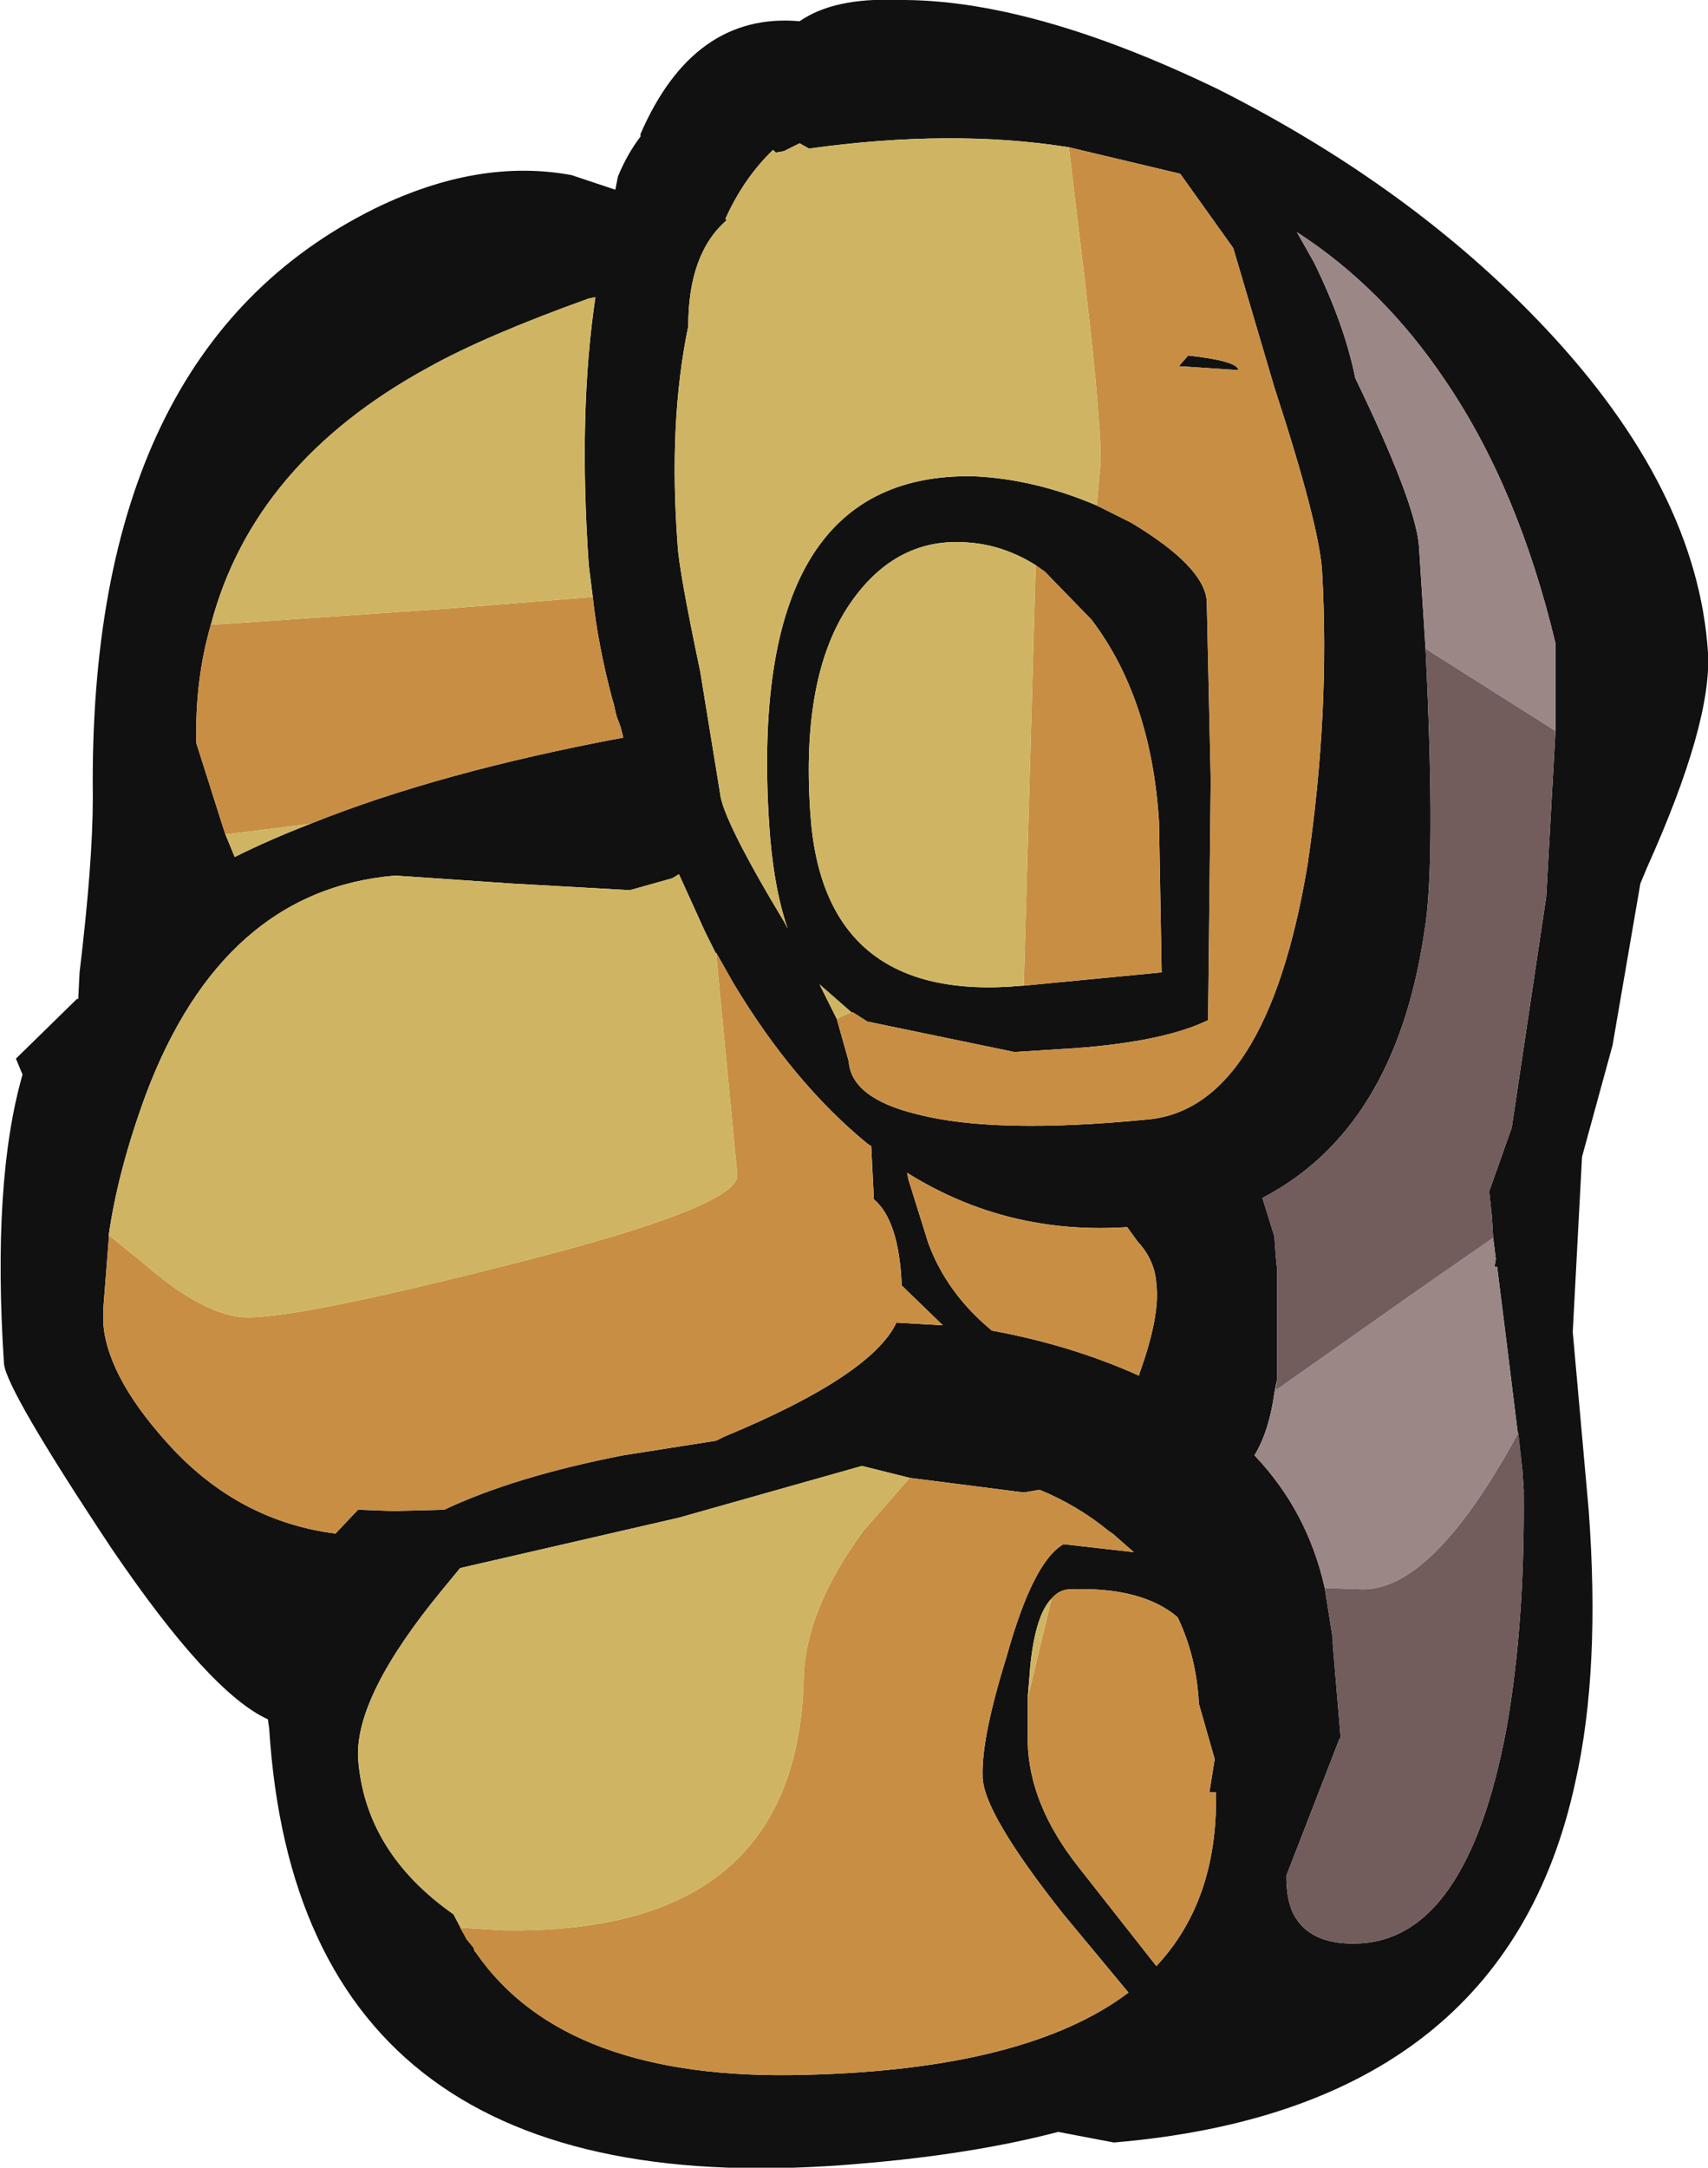<?xml version="1.0" encoding="UTF-8" standalone="no"?>
<svg xmlns:ffdec="https://www.free-decompiler.com/flash" xmlns:xlink="http://www.w3.org/1999/xlink" ffdec:objectType="frame" height="81.7px" width="64.4px" xmlns="http://www.w3.org/2000/svg">
  <g transform="matrix(1.0, 0.0, 0.0, 1.0, 9.9, 22.4)">
    <use ffdec:characterId="156" height="81.7" transform="matrix(1.0, 0.0, 0.0, 1.0, -9.9, -22.4)" width="64.4" xlink:href="#shape0"/>
  </g>
  <defs>
    <g id="shape0" transform="matrix(1.0, 0.0, 0.0, 1.0, 9.9, 22.4)">
      <path d="M13.4 -15.75 Q13.75 -16.6 14.25 -17.25 L14.25 -17.35 Q16.25 -21.95 20.25 -21.6 21.55 -22.5 23.95 -22.4 28.95 -22.45 36.0 -19.05 43.35 -15.35 48.35 -10.05 54.1 -3.95 54.5 2.2 54.65 4.85 52.2 10.3 L51.95 10.9 50.9 17.0 49.75 21.2 49.4 27.8 50.0 34.5 Q50.45 40.55 49.5 44.75 46.85 57.1 32.1 58.35 L30.0 57.95 Q26.75 58.8 22.5 59.15 1.4 61.0 0.25 42.75 L0.2 42.4 Q-2.0 41.4 -5.7 35.95 -9.65 30.0 -9.75 29.0 -10.2 22.1 -9.05 18.1 L-9.3 17.5 -7.0 15.25 -6.95 15.25 -6.9 14.25 Q-6.4 10.1 -6.4 7.65 -6.6 -9.2 4.25 -14.55 8.15 -16.45 11.65 -15.8 L13.3 -15.25 13.4 -15.75 M30.4 -16.85 Q26.0 -17.55 20.6 -16.8 L20.25 -17.0 19.65 -16.7 19.35 -16.65 19.25 -16.75 Q18.15 -15.7 17.45 -14.15 L17.5 -14.1 Q16.05 -12.85 16.05 -10.1 15.3 -6.5 15.65 -1.85 15.7 -0.9 16.5 2.9 L17.25 7.5 Q17.35 8.5 19.7 12.4 L19.8 12.6 Q19.25 11.0 19.1 8.65 18.25 -4.6 26.8 -4.45 29.1 -4.35 31.45 -3.35 L32.55 -2.8 32.75 -2.7 Q35.5 -1.05 35.6 0.25 L35.75 7.0 35.65 16.05 Q34.0 16.85 30.7 17.1 L28.35 17.25 22.8 16.1 22.25 15.75 22.2 15.75 21.0 14.7 21.65 16.0 22.1 17.6 Q22.2 19.0 24.7 19.6 27.6 20.35 33.3 19.8 37.85 19.45 39.4 10.2 40.25 4.45 39.95 -0.85 39.85 -2.6 38.15 -7.8 L36.6 -13.05 34.6 -15.85 30.4 -16.85 M12.45 0.1 L12.3 -1.1 Q11.9 -6.85 12.55 -11.2 L12.3 -11.15 Q8.4 -9.75 6.25 -8.55 -0.35 -4.95 -1.95 1.15 -2.55 3.2 -2.5 5.6 L-1.5 8.75 -1.4 9.05 -1.05 9.9 Q0.25 9.25 1.8 8.65 6.65 6.7 13.6 5.4 L13.55 5.2 13.5 5.0 13.35 4.6 13.3 4.4 13.25 4.15 13.2 4.0 Q12.65 1.95 12.45 0.1 M48.75 5.15 L48.75 1.9 48.75 1.85 Q47.35 -4.0 44.6 -8.05 42.25 -11.55 39.0 -13.65 L39.65 -12.5 Q40.8 -10.15 41.2 -8.15 43.45 -3.5 43.6 -1.85 L43.85 2.05 Q44.25 10.2 43.8 12.75 42.7 20.15 37.7 22.75 L38.15 24.2 38.2 24.9 38.25 25.4 38.25 29.6 38.15 30.1 Q37.95 31.55 37.4 32.45 39.4 34.55 40.05 37.45 L40.35 39.35 40.35 39.55 40.65 43.1 40.6 43.15 38.6 48.3 Q38.6 49.15 38.85 49.7 39.45 50.9 41.25 50.85 45.4 50.75 46.9 42.75 47.6 38.8 47.55 33.8 L47.55 33.75 47.5 33.0 46.9 28.15 46.55 25.35 46.45 25.35 46.5 25.05 46.4 24.25 46.35 23.45 46.25 22.5 47.1 20.1 48.4 11.4 48.75 5.15 M29.15 -1.1 Q27.95 -1.85 26.65 -1.95 23.9 -2.2 22.15 0.35 20.3 3.05 20.65 8.2 21.1 15.45 28.65 14.75 L28.7 14.75 33.9 14.25 33.8 8.55 Q33.5 3.9 31.25 0.95 L29.5 -0.85 29.15 -1.1 M34.9 -9.0 Q36.75 -8.8 36.8 -8.45 L34.55 -8.6 34.9 -9.0 M-5.8 24.15 L-5.8 24.3 -6.0 26.85 -6.0 27.55 Q-5.8 29.65 -3.3 32.3 -0.75 34.95 2.75 35.4 L3.6 34.5 4.95 34.55 6.85 34.5 Q9.5 33.25 13.6 32.45 L17.1 31.9 17.4 31.75 Q22.95 29.45 23.9 27.45 L25.65 27.55 24.1 26.05 Q24.0 23.6 23.05 22.8 L22.95 20.8 22.8 20.7 Q20.0 18.4 17.75 14.65 L17.1 13.5 17.1 13.55 16.7 12.75 15.7 10.55 15.45 10.7 13.85 11.15 9.4 10.9 5.0 10.6 Q-1.5 11.15 -4.4 18.85 -5.45 21.7 -5.8 24.15 M25.1 24.45 Q25.8 26.35 27.5 27.75 30.5 28.3 33.05 29.45 L33.05 29.4 Q33.85 27.2 33.7 26.0 33.65 25.1 33.0 24.4 L32.6 23.85 Q28.05 24.15 24.3 21.8 L24.35 22.05 25.1 24.45 M24.4 33.3 L22.6 32.85 15.7 34.8 7.45 36.7 6.75 37.55 Q3.5 41.5 3.6 43.85 3.85 47.4 7.2 49.75 L7.7 50.7 7.95 51.0 8.0 51.15 8.05 51.2 Q11.4 56.05 20.45 55.8 28.8 55.6 32.65 52.7 L30.2 49.75 Q27.15 45.9 27.15 44.55 27.1 43.1 28.05 40.05 29.05 36.45 30.2 35.8 L32.85 36.1 32.05 35.4 31.9 35.3 Q30.75 34.35 29.3 33.75 L28.7 33.85 24.4 33.3 M29.75 37.85 Q29.15 38.45 28.95 40.35 L28.85 41.6 28.85 41.65 28.85 43.25 Q28.9 45.6 30.75 47.95 L33.7 51.7 Q36.0 49.25 35.95 45.25 L35.95 45.15 35.7 45.15 35.9 43.9 35.3 41.8 35.3 41.75 Q35.2 40.0 34.5 38.55 33.15 37.4 30.45 37.5 30.05 37.5 29.75 37.85" fill="#111111" fill-rule="evenodd" stroke="none"/>
      <path d="M31.45 -3.35 L31.6 -5.0 Q31.6 -7.0 30.8 -13.5 L30.4 -16.85 34.6 -15.85 36.6 -13.05 38.15 -7.8 Q39.85 -2.6 39.95 -0.85 40.25 4.45 39.4 10.2 37.85 19.45 33.3 19.8 27.6 20.35 24.7 19.6 22.2 19.0 22.1 17.6 L21.65 16.0 21.85 15.9 22.2 15.75 22.25 15.75 22.8 16.1 28.35 17.25 30.7 17.1 Q34.0 16.85 35.65 16.05 L35.75 7.0 35.6 0.25 Q35.5 -1.05 32.75 -2.7 L32.55 -2.8 31.45 -3.35 M-1.95 1.15 L6.8 0.55 12.45 0.1 Q12.65 1.95 13.2 4.0 L13.25 4.15 13.3 4.4 13.35 4.6 13.5 5.0 13.55 5.2 13.6 5.4 Q6.65 6.7 1.8 8.65 L-1.4 9.05 -1.5 8.75 -2.5 5.6 Q-2.55 3.2 -1.95 1.15 M29.15 -1.1 L29.5 -0.85 31.25 0.95 Q33.5 3.9 33.8 8.55 L33.9 14.25 28.7 14.75 29.15 -1.1 M34.9 -9.0 L34.55 -8.6 36.8 -8.45 Q36.75 -8.8 34.9 -9.0 M17.1 13.55 L17.1 13.5 17.75 14.65 Q20.0 18.4 22.8 20.7 L22.95 20.8 23.05 22.8 Q24.0 23.6 24.1 26.05 L25.65 27.55 23.9 27.45 Q22.95 29.45 17.4 31.75 L17.1 31.9 13.6 32.45 Q9.5 33.25 6.85 34.5 L4.95 34.55 3.6 34.5 2.75 35.4 Q-0.75 34.95 -3.3 32.3 -5.8 29.65 -6.0 27.55 L-6.0 26.85 -5.8 24.3 -5.8 24.15 -4.5 25.2 Q-2.15 27.25 -0.55 27.25 1.5 27.25 9.35 25.25 17.9 23.1 17.9 21.9 L17.1 13.55 M25.1 24.45 L24.35 22.05 24.3 21.8 Q28.05 24.15 32.6 23.85 L33.0 24.4 Q33.65 25.1 33.7 26.0 33.85 27.2 33.05 29.4 L33.05 29.45 Q30.5 28.3 27.5 27.75 25.8 26.35 25.1 24.45 M7.7 50.7 L7.45 50.25 9.05 50.35 Q20.15 50.55 20.4 40.9 20.45 38.3 22.65 35.3 L24.4 33.3 28.7 33.85 29.3 33.75 Q30.75 34.35 31.9 35.3 L32.05 35.4 32.85 36.1 30.2 35.8 Q29.05 36.45 28.05 40.05 27.1 43.1 27.15 44.55 27.15 45.9 30.2 49.75 L32.65 52.7 Q28.8 55.6 20.45 55.8 11.4 56.05 8.05 51.2 L8.0 51.15 7.95 51.0 7.7 50.7 M28.85 41.6 L29.75 37.85 Q30.05 37.5 30.45 37.5 33.15 37.4 34.5 38.55 35.2 40.0 35.3 41.75 L35.3 41.8 35.9 43.9 35.7 45.15 35.95 45.15 35.95 45.25 Q36.0 49.25 33.7 51.7 L30.75 47.95 Q28.9 45.6 28.85 43.25 L28.85 41.65 28.85 41.6" fill="#c88f44" fill-rule="evenodd" stroke="none"/>
      <path d="M31.45 -3.35 Q29.1 -4.35 26.8 -4.45 18.25 -4.6 19.1 8.65 19.25 11.0 19.8 12.6 L19.7 12.4 Q17.35 8.5 17.25 7.5 L16.5 2.9 Q15.7 -0.9 15.65 -1.85 15.3 -6.5 16.05 -10.1 16.05 -12.85 17.5 -14.1 L17.45 -14.15 Q18.15 -15.7 19.25 -16.75 L19.35 -16.65 19.65 -16.7 20.25 -17.0 20.6 -16.8 Q26.0 -17.55 30.4 -16.85 L30.8 -13.5 Q31.6 -7.0 31.6 -5.0 L31.45 -3.35 M21.65 16.0 L21.0 14.7 22.2 15.75 21.85 15.9 21.65 16.0 M-1.95 1.15 Q-0.35 -4.95 6.25 -8.55 8.4 -9.75 12.3 -11.15 L12.55 -11.2 Q11.9 -6.85 12.3 -1.1 L12.45 0.1 6.8 0.55 -1.95 1.15 M1.8 8.65 Q0.25 9.25 -1.05 9.9 L-1.4 9.05 1.8 8.65 M28.7 14.75 L28.65 14.75 Q21.1 15.45 20.65 8.2 20.3 3.05 22.15 0.35 23.9 -2.2 26.65 -1.95 27.95 -1.85 29.15 -1.1 L28.7 14.75 M17.1 13.55 L17.9 21.9 Q17.9 23.1 9.35 25.25 1.5 27.25 -0.55 27.25 -2.15 27.25 -4.5 25.2 L-5.8 24.15 Q-5.45 21.7 -4.4 18.85 -1.5 11.15 5.0 10.6 L9.4 10.9 13.85 11.15 15.45 10.7 15.7 10.55 16.7 12.75 17.1 13.55 M7.7 50.7 L7.2 49.75 Q3.85 47.4 3.6 43.85 3.5 41.5 6.75 37.55 L7.45 36.7 15.7 34.8 22.6 32.85 24.4 33.3 22.65 35.3 Q20.45 38.3 20.4 40.9 20.15 50.55 9.05 50.35 L7.45 50.25 7.7 50.7 M29.75 37.85 L28.85 41.6 28.95 40.35 Q29.15 38.45 29.75 37.85" fill="#cfb563" fill-rule="evenodd" stroke="none"/>
      <path d="M43.85 2.05 L43.6 -1.85 Q43.45 -3.5 41.2 -8.15 40.8 -10.15 39.65 -12.5 L39.0 -13.65 Q42.25 -11.55 44.6 -8.05 47.35 -4.0 48.75 1.85 L48.75 1.9 48.75 5.15 43.85 2.05 M46.4 24.25 L46.5 25.05 46.45 25.35 46.55 25.35 46.9 28.15 47.5 33.0 47.35 31.6 Q44.15 37.5 41.5 37.5 L40.05 37.45 Q39.4 34.55 37.4 32.45 37.95 31.55 38.15 30.1 L38.25 29.6 38.2 30.0 43.45 26.3 46.4 24.25" fill="#9c8787" fill-rule="evenodd" stroke="none"/>
      <path d="M43.85 2.05 L48.75 5.15 48.4 11.4 47.1 20.1 46.25 22.5 46.35 23.45 46.4 24.25 43.45 26.3 38.2 30.0 38.25 29.6 38.25 25.4 38.2 24.9 38.15 24.2 37.7 22.75 Q42.7 20.15 43.8 12.75 44.25 10.2 43.85 2.05 M47.5 33.0 L47.55 33.75 47.55 33.8 Q47.6 38.8 46.9 42.75 45.4 50.75 41.25 50.85 39.45 50.9 38.85 49.7 38.6 49.15 38.6 48.3 L40.6 43.15 40.65 43.1 40.35 39.55 40.35 39.35 40.05 37.45 41.5 37.5 Q44.15 37.5 47.35 31.6 L47.5 33.0" fill="#725c5c" fill-rule="evenodd" stroke="none"/>
    </g>
  </defs>
</svg>
